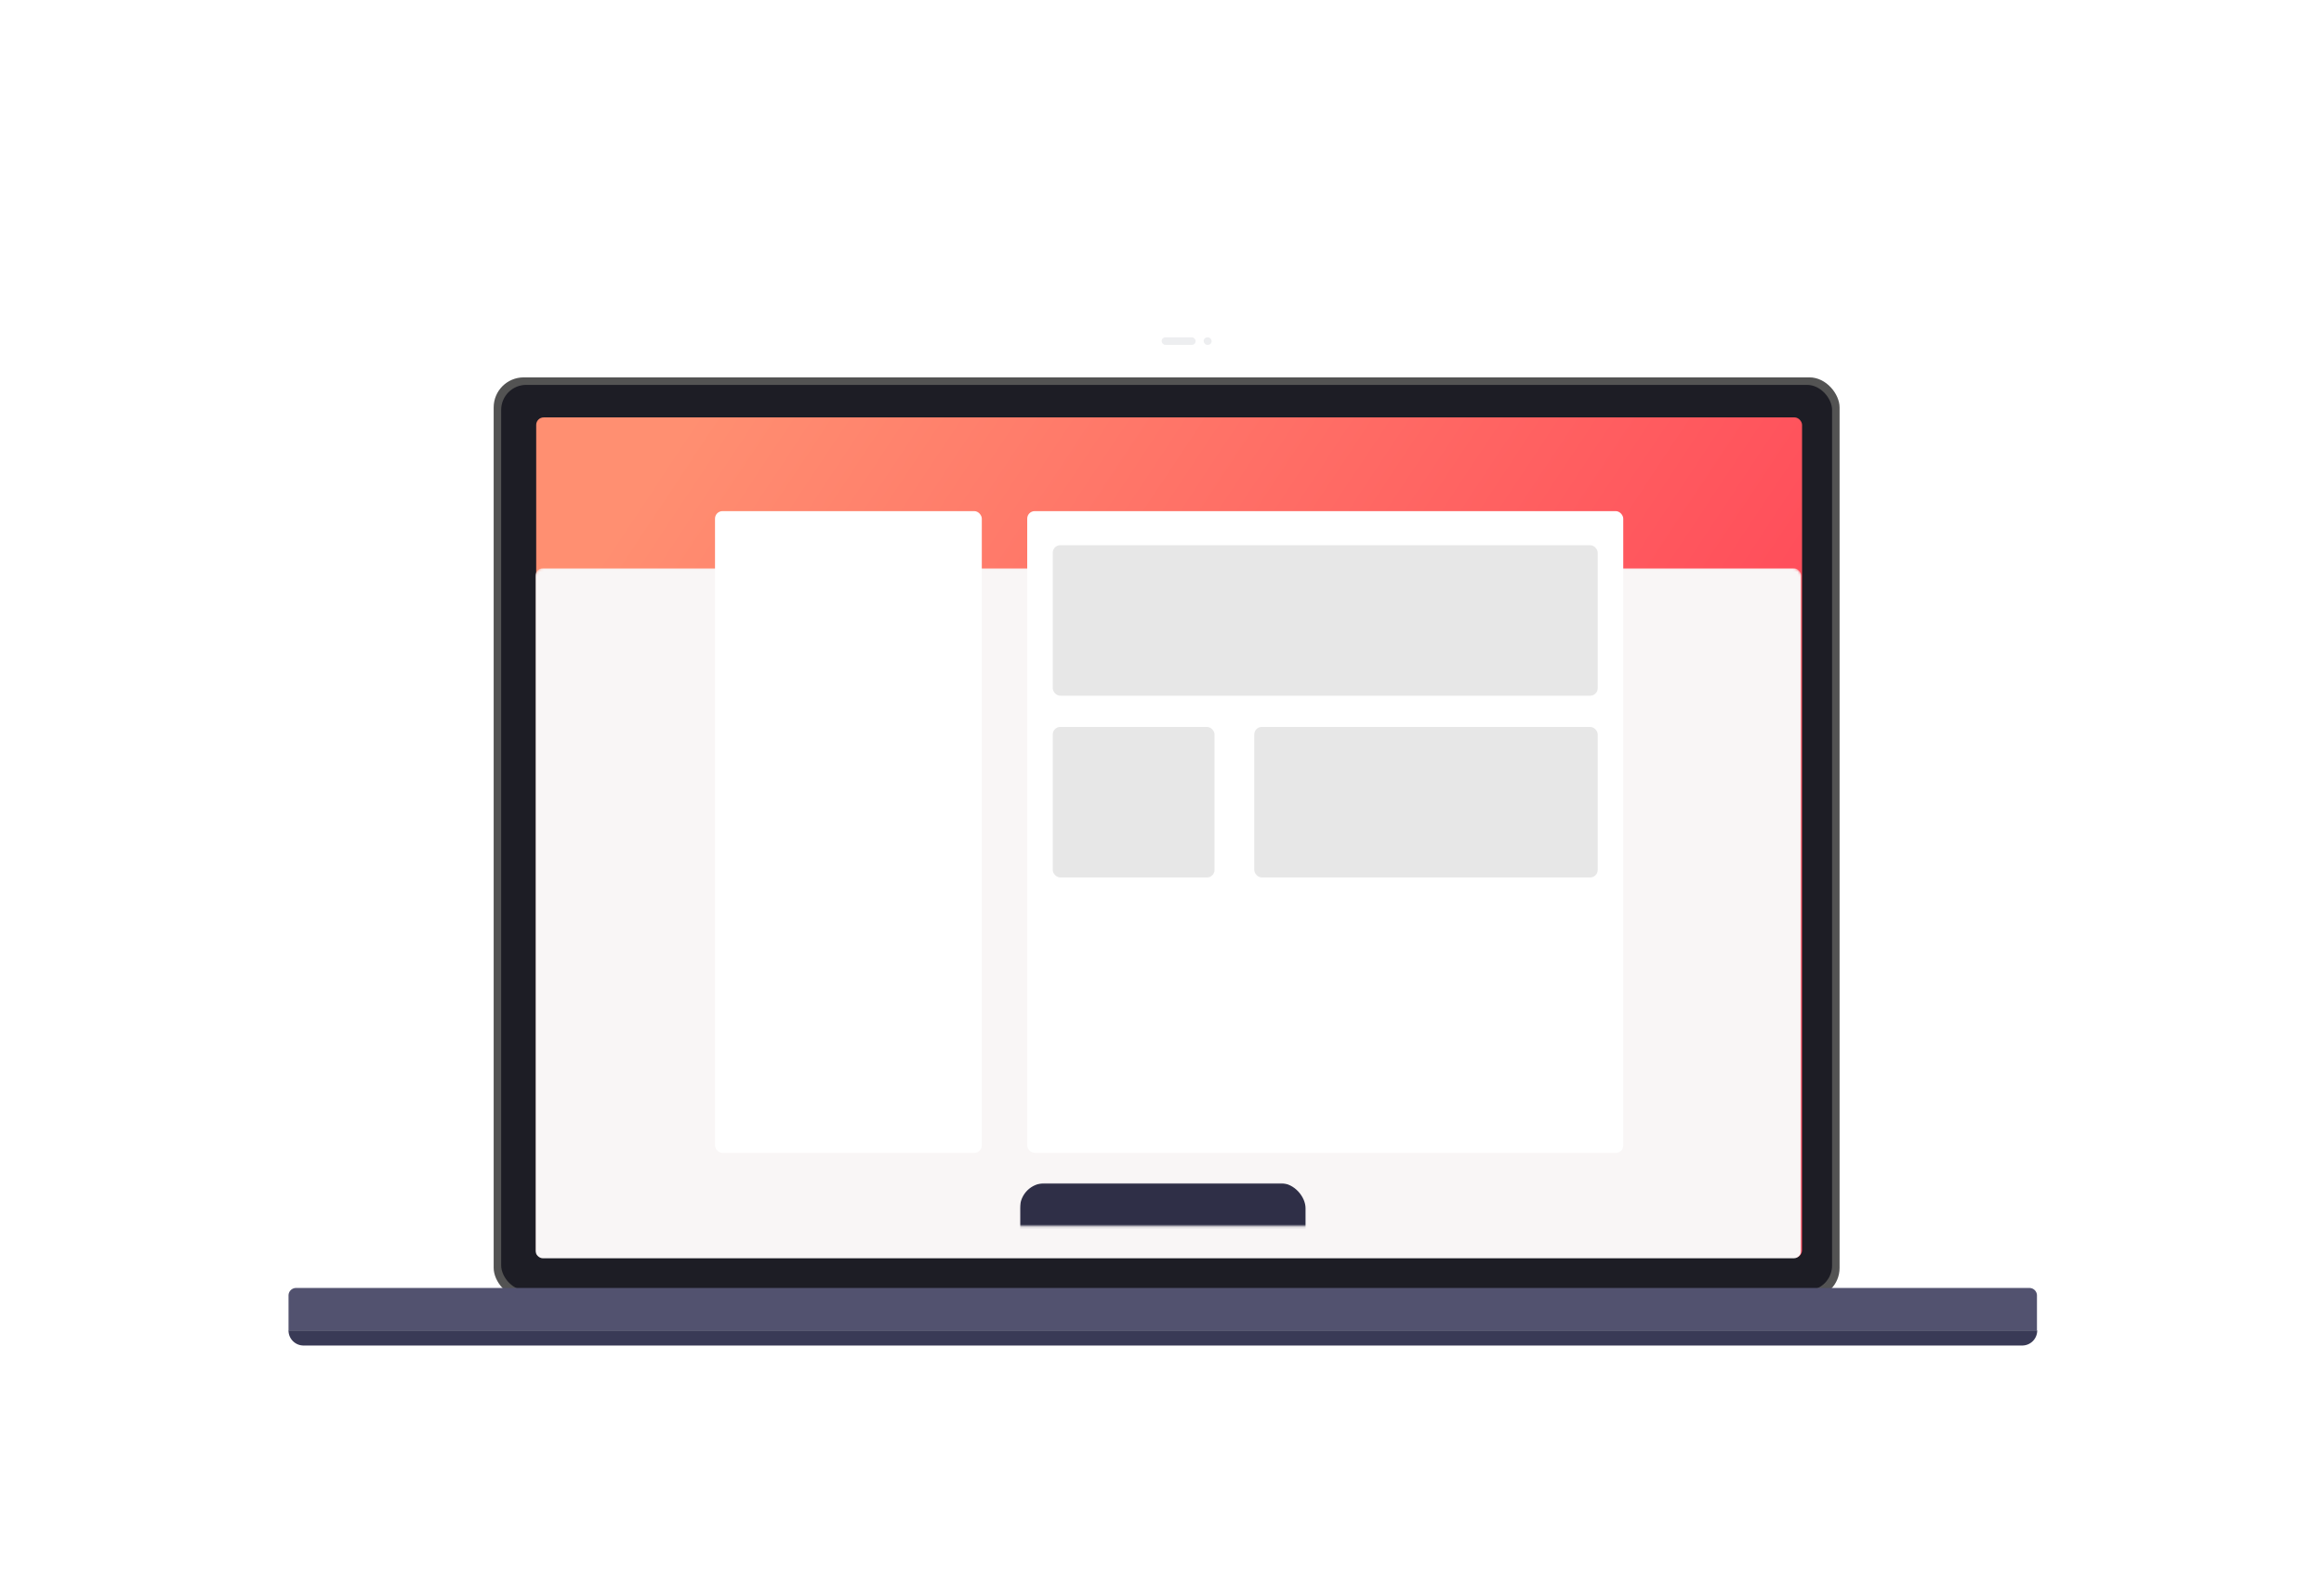 <svg xmlns="http://www.w3.org/2000/svg" xmlns:xlink="http://www.w3.org/1999/xlink" width="928.971" height="633.113"><defs><linearGradient x1="0" y1="115.307" x2="412.251" y2="296.945" id="c" gradientTransform="scale(1.227 .815)" gradientUnits="userSpaceOnUse"><stop stop-color="#FF8F71" offset="0%"/><stop stop-color="#FF3E55" offset="100%"/></linearGradient><filter x="-.165" y="-.285" width="1.329" height="1.571" filterUnits="objectBoundingBox" id="a"><feOffset dy="20" in="SourceAlpha" result="shadowOffsetOuter1"/><feGaussianBlur stdDeviation="20" in="shadowOffsetOuter1" result="shadowBlurOuter1"/><feColorMatrix values="0 0 0 0 0.422 0 0 0 0 0.554 0 0 0 0 0.894 0 0 0 0.243 0" in="shadowBlurOuter1" result="shadowMatrixOuter1"/><feMerge><feMergeNode in="shadowMatrixOuter1"/><feMergeNode in="SourceGraphic"/></feMerge></filter><rect id="b" x="0" y="0" width="506" height="335.872" rx="3"/><path d="M3 0h692.9a3 3 0 0 1 3 3v14.105H0V3a3 3 0 0 1 3-3z" id="e"/></defs><g transform="translate(115.335 114.855)" filter="url(#a)" style="fill:none;fill-rule:evenodd"><rect fill="#535353" x="82" y="16" width="538" height="368" rx="12"/><rect fill="#1d1d25" x="85" y="19" width="532" height="362" rx="10"/><g transform="translate(99 32)"><mask id="d" fill="#fff"><use xlink:href="#b" width="100%" height="100%"/></mask><use fill="url(#c)" xlink:href="#b" width="100%" height="100%" style="fill:url(#c)"/><rect fill="#f9f6f6" mask="url(#d)" x="-.325" y="60.293" width="506" height="275.838" rx="3"/><g mask="url(#d)"><g transform="translate(71.475 37.46)"><rect fill="#fff" width="106.646" height="256.541" rx="3"/><rect fill="#fff" x="124.798" width="238.251" height="256.541" rx="3"/><rect fill="#e7e7e7" x="135.009" y="13.622" width="217.83" height="60.162" rx="3"/><rect fill="#e7e7e7" x="135.009" y="86.27" width="64.668" height="60.162" rx="3"/><rect fill="#e7e7e7" x="215.561" y="86.27" width="137.278" height="60.162" rx="3"/></g></g></g><g transform="translate(349)" fill="#4a5166" opacity=".098"><rect width="13.6" height="3" rx="1.5"/><rect x="16.8" width="3.2" height="3" rx="1.5"/></g><g transform="translate(0 380)"><mask id="f" fill="#fff"><use xlink:href="#e" width="100%" height="100%"/></mask><use fill="#52526f" xlink:href="#e" width="100%" height="100%"/><rect fill="#2f2f47" mask="url(#f)" x="292.371" y="-41.908" width="114.156" height="52.171" rx="10"/></g><path d="M0 397h699a6 6 0 0 1-6 6H6a6 6 0 0 1-6-6z" fill="#393a56"/></g></svg>